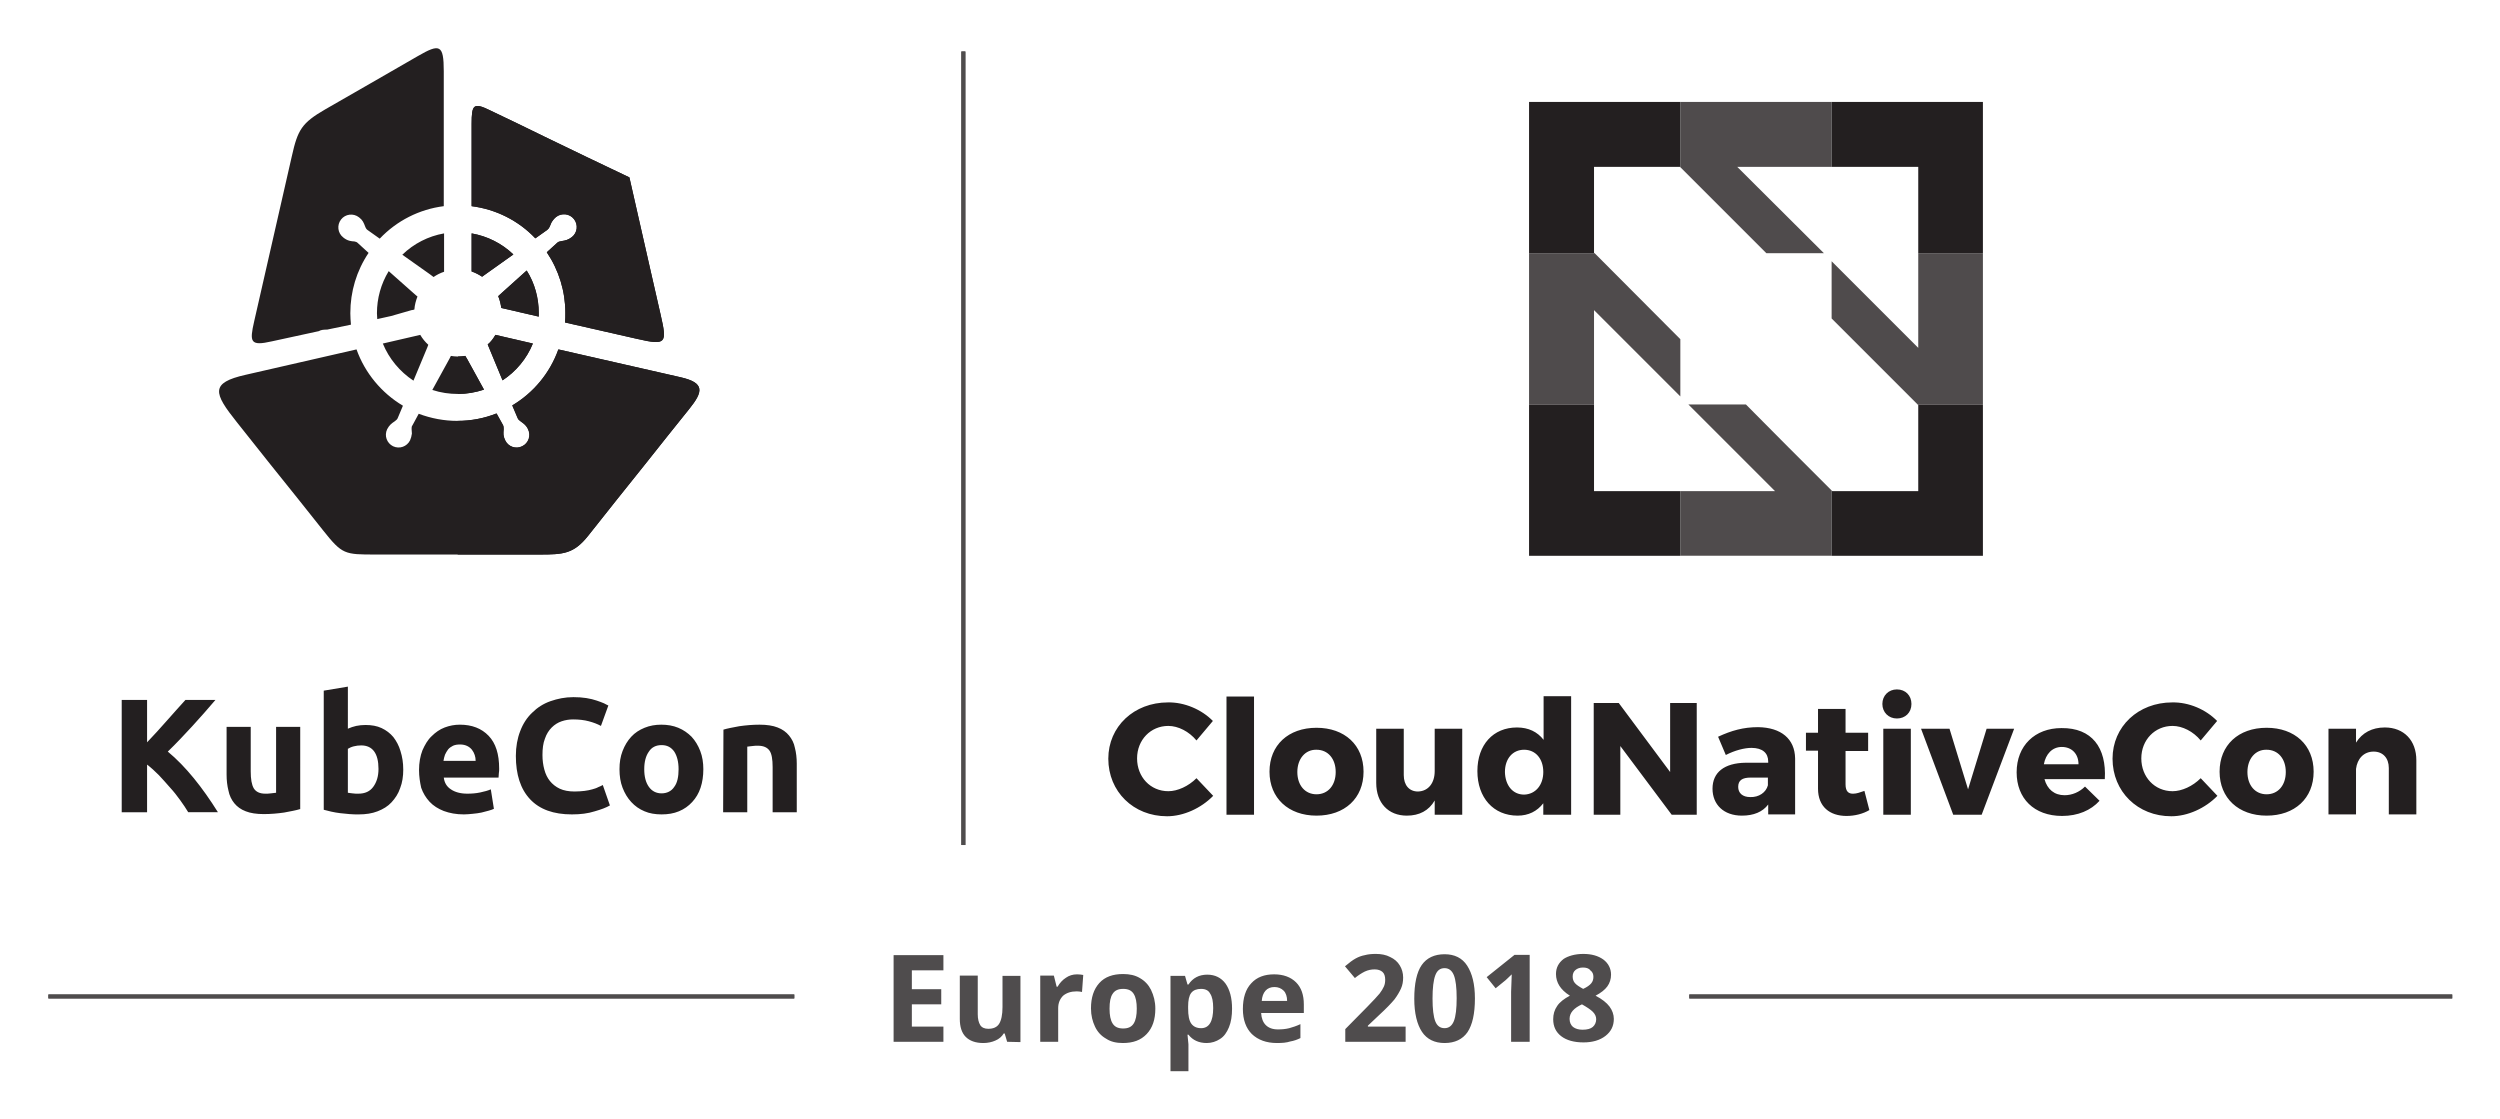 <svg xmlns="http://www.w3.org/2000/svg" role="img" xmlns:xlink="http://www.w3.org/1999/xlink" viewBox="-8.54 -10.54 808.08 361.58"><style>svg {enable-background:new 0 0 792 340.5}</style><style>.st0{opacity:.8}.st1{fill:#231f20}</style><g class="st0"><path id="SVGID_1_" d="M537.5 310.9h246.6v1.3H537.5z" class="st1"/><defs><path id="SVGID_2_" d="M537.5 310.9h246.6v1.3H537.5z"/></defs><clipPath id="SVGID_4_"><use overflow="visible" xlink:href="#SVGID_2_"/></clipPath><path fill="#231f20" d="M537.5 310.9h246.6v1.3H537.5z" clip-path="url(#SVGID_4_)"/></g><g class="st0"><path id="SVGID_3_" d="M7.1 310.9h241.1v1.3H7.1z" class="st1"/><defs><path id="SVGID_6_" d="M7.1 310.9h241.1v1.3H7.1z"/></defs><clipPath id="SVGID_7_"><use overflow="visible" xlink:href="#SVGID_6_"/></clipPath><path fill="#231f20" d="M7.1 310.9h241.1v1.3H7.1z" clip-path="url(#SVGID_7_)"/></g><path d="M225.3 225.3c1.3-.4 3-.7 5.1-1.1 2.1-.3 4.3-.5 6.6-.5s4.3.3 5.8.9c1.6.6 2.8 1.5 3.7 2.6s1.6 2.4 1.9 4c.4 1.5.6 3.3.6 5.1V252h-7.8v-14.6c0-2.5-.3-4.3-1-5.3s-1.9-1.6-3.7-1.6c-.6 0-1.2 0-1.8.1s-1.2.1-1.7.2V252h-7.8l.1-26.7zm-14.5 12.8c0-2.4-.5-4.3-1.4-5.7-1-1.4-2.3-2.1-4.1-2.1s-3.2.7-4.1 2.1c-1 1.4-1.5 3.3-1.5 5.7s.5 4.3 1.5 5.7 2.4 2.1 4.1 2.1 3.2-.7 4.1-2.1c1-1.3 1.4-3.3 1.4-5.7m8 0c0 2.2-.3 4.2-.9 6-.6 1.8-1.5 3.3-2.7 4.6s-2.6 2.3-4.3 3-3.5 1-5.6 1c-2 0-3.9-.3-5.5-1-1.7-.7-3.1-1.7-4.3-3s-2.1-2.8-2.8-4.6-1-3.8-1-6 .3-4.1 1-5.9c.7-1.8 1.6-3.3 2.8-4.6s2.6-2.2 4.3-2.9 3.5-1 5.4-1c2 0 3.8.3 5.5 1s3.1 1.7 4.3 2.9c1.2 1.3 2.1 2.8 2.8 4.6.7 1.8 1 3.8 1 5.9m-42.5 14.6c-5.9 0-10.4-1.6-13.5-4.9-3.1-3.3-4.6-8-4.6-14 0-3 .5-5.7 1.4-8 .9-2.4 2.2-4.4 3.9-6 1.6-1.6 3.6-2.9 5.9-3.7 2.3-.8 4.7-1.3 7.4-1.3 1.5 0 2.9.1 4.2.3s2.4.5 3.3.8c.9.3 1.7.6 2.4.9.6.3 1.1.6 1.4.7l-2.4 6.6c-1.1-.6-2.4-1.1-3.9-1.5s-3.2-.6-5.1-.6c-1.3 0-2.5.2-3.7.6-1.2.4-2.3 1.1-3.2 2s-1.7 2.1-2.2 3.6c-.6 1.5-.8 3.3-.8 5.3 0 1.7.2 3.2.6 4.7.4 1.5 1 2.7 1.8 3.7s1.9 1.9 3.2 2.5 2.9.9 4.8.9c1.2 0 2.3-.1 3.2-.2.9-.1 1.8-.3 2.5-.5s1.4-.4 1.9-.7c.6-.2 1.1-.5 1.5-.7l2.3 6.6c-1.2.7-2.8 1.3-4.9 1.9-2.2.7-4.6 1-7.4 1m-31.1-17.3c0-.7-.1-1.3-.3-1.9-.2-.6-.5-1.2-.9-1.7s-.9-.9-1.5-1.2-1.4-.5-2.3-.5c-.9 0-1.6.1-2.3.4-.6.3-1.2.7-1.6 1.2-.4.5-.7 1.1-1 1.7-.2.6-.4 1.3-.5 2h10.4zm-18.3 3c0-2.4.4-4.6 1.1-6.4.8-1.8 1.7-3.4 3-4.6 1.2-1.2 2.6-2.2 4.2-2.8 1.6-.6 3.2-.9 4.9-.9 3.9 0 7 1.2 9.3 3.6 2.3 2.4 3.4 5.9 3.4 10.6 0 .5 0 1-.1 1.5 0 .5-.1 1-.1 1.4h-17.7c.2 1.6.9 2.9 2.3 3.8 1.3.9 3.1 1.4 5.3 1.4 1.4 0 2.8-.1 4.2-.4 1.4-.3 2.5-.6 3.4-1l1 6.3c-.4.2-1 .4-1.7.6-.7.2-1.5.4-2.3.6-.9.2-1.8.3-2.8.4-1 .1-2 .2-2.9.2-2.5 0-4.6-.4-6.5-1.1-1.8-.7-3.4-1.7-4.6-3-1.2-1.3-2.1-2.8-2.7-4.5-.4-1.8-.7-3.7-.7-5.7m-5.1-.2c0 2.2-.3 4.2-1 6-.6 1.8-1.6 3.3-2.8 4.6-1.2 1.3-2.7 2.2-4.5 2.9s-3.8 1-6.1 1c-.9 0-1.9 0-3-.1l-3-.3c-1-.1-1.9-.3-2.9-.5-.9-.2-1.7-.4-2.4-.6v-38.5l7.8-1.3V225c.9-.4 1.8-.7 2.7-.9.9-.2 2-.3 3-.3 2 0 3.7.3 5.2 1s2.8 1.7 3.8 2.9c1 1.3 1.8 2.8 2.3 4.5.6 1.9.9 3.8.9 6m-8-.2c0-5-1.9-7.6-5.6-7.6-.8 0-1.6.1-2.4.3s-1.4.5-1.9.8v14.2c.4.1.9.1 1.5.2s1.2.1 1.9.1c2.1 0 3.7-.7 4.8-2.2 1.1-1.5 1.7-3.4 1.7-5.8m-25.4 13c-1.3.4-3 .7-5.1 1.1-2.1.3-4.3.5-6.6.5s-4.3-.3-5.8-.9c-1.6-.6-2.8-1.5-3.7-2.6-.9-1.1-1.6-2.5-1.9-4.1-.4-1.6-.6-3.3-.6-5.2v-15.4h7.8v14.4c0 2.5.3 4.3 1 5.5.7 1.1 1.9 1.7 3.7 1.7.6 0 1.2 0 1.8-.1.6-.1 1.2-.1 1.7-.2v-21.3h7.8V251h-.1zm-36.1 1c-.7-1.2-1.6-2.5-2.6-3.9s-2.1-2.8-3.3-4.1c-1.2-1.4-2.4-2.7-3.6-4-1.3-1.3-2.5-2.4-3.8-3.4V252h-8.2v-36.3H39v13.7c2.1-2.2 4.3-4.6 6.4-7 2.1-2.4 4.2-4.7 6-6.7h9.7c-2.5 2.9-5 5.8-7.5 8.5s-5.1 5.5-7.9 8.2c2.9 2.4 5.7 5.3 8.4 8.6s5.3 7 7.8 11h-9.6zm65.6-160.4l-4.5 1c0-.6-.1-1.3-.1-1.9 0-4.8 1.3-9.5 3.8-13.6l8.8 7.8c.2.1.3.3.5.4-.5 1.3-.9 2.7-1 4.2-.3.1-.6.2-.9.2l-6.6 1.9zM135 64.9v12.4c-1.2.4-2.4 1-3.4 1.7l-1.2-.9-8.9-6.3c3.7-3.6 8.4-6 13.5-6.9M73.6 93.4c4.3-18.8 7.9-34.7 12.2-53.5 1.9-8.5 3.2-10.7 10.8-15.1 10.6-6.1 18.5-10.6 29.9-17.2 7.1-4.1 8.4-3.8 8.4 4.9v43.6c-7.9 1-15.2 4.7-20.7 10.5l-3.8-2.7c-.5-.3-.7-.7-.9-1.2-.5-1.3-.8-2.1-2-3-1.8-1.4-4.4-1.1-5.8.7s-1.1 4.4.7 5.8c.6.5 1.3.9 2.1 1.1.5.1 1 .2 1.5.2.5.1.8.2 1.1.5l3.5 3.2c-3.9 5.8-5.9 12.5-5.9 19.5 0 1.2.1 2.5.2 3.7L97.2 96c-.5 0-1 0-1.6.1-.4.1-.8.2-1.1.4-5 1.1-10.1 2.2-15.2 3.3-7 1.6-7.2.2-5.7-6.4m70.3-16.2V64.9c5.1.9 9.7 3.2 13.5 6.8l-9.7 6.9c-.1.1-.3.2-.4.3-1.1-.7-2.2-1.3-3.4-1.7m21.7 14.6L153.5 89c-.2-1.3-.5-2.6-1-3.8l.3-.3 8.9-8c2.6 4.1 3.9 8.9 3.9 13.7v1.2m-15.8-66.7c6.5 3.1 11.3 5.4 17.8 8.6 9.1 4.4 18.2 8.8 27.3 13.1 2.2 9.8 4.5 19.7 6.7 29.5 1.3 5.9 2.1 9 3.4 14.9 2.1 9.2 1.9 10-7.6 7.8l-23.3-5.3c.1-1 .1-2 .1-3.1 0-7-2.1-13.8-6-19.6l3.3-3c.4-.4.8-.5 1.4-.6 1.4-.2 2.2-.4 3.4-1.3 1.8-1.4 2.1-4 .7-5.8-1.4-1.8-4-2.1-5.8-.7-.6.5-1.1 1.1-1.5 1.8-.2.5-.4.9-.6 1.4-.2.4-.4.7-.8 1l-3.8 2.7c-5.5-5.8-12.8-9.4-20.6-10.4V29.5c0-6.2.6-7 5.9-4.4m-8 79.4c-.8.1-1.6.2-2.4.2-.8 0-1.5-.1-2.2-.2-.1.3-.3.5-.4.8l-5.6 10.2c2.7.9 5.5 1.3 8.3 1.3 2.9 0 5.7-.5 8.4-1.4l-5.5-10c-.3-.3-.4-.6-.6-.9m9.8-6.8l12.1 2.8c-2 4.9-5.4 9-9.8 11.9l-4.8-11.6c1-.8 1.8-1.9 2.5-3.1m-36.4 2.8l12.1-2.8c.7 1.2 1.6 2.3 2.6 3.2-.1.3-.2.5-.3.8l-4.5 10.8c-4.4-2.9-7.9-7.1-9.9-12m99 21.2c-5.8 7.2-8.4 10.5-14.2 17.8-6.6 8.2-11.9 14.9-18.4 23.1-4.7 5.9-8 6.1-15.8 6.1h-52.9c-10.1 0-10.8 0-17-7.8-6.1-7.7-10.9-13.7-17.1-21.4-4.8-6-6-7.6-10.8-13.6-7.5-9.4-8.7-12.7 2.9-15.3l35.8-8.2c2.7 7.6 8.1 14.1 15 18.2l-1.6 3.8c-.2.6-.5.8-1 1.2-1.2.8-1.8 1.3-2.5 2.6-1 2.1-.1 4.5 1.9 5.5 2.1 1 4.5.1 5.5-1.9.3-.7.5-1.4.6-2.2 0-.5-.1-1-.1-1.5s0-.8.3-1.2l2-3.7c4 1.5 8.2 2.3 12.5 2.3s8.6-.8 12.6-2.4l2 3.6c.3.5.3.9.3 1.5-.1 1.4-.2 2.2.5 3.6 1 2.1 3.5 2.9 5.5 1.9 2.1-1 2.9-3.5 1.9-5.5-.3-.7-.8-1.3-1.4-1.8l-1.2-.9c-.4-.3-.6-.5-.8-1l-1.7-4c6.9-4.1 12.2-10.5 14.9-18.1l39.5 9c7.9 1.8 7.4 4.6 2.8 10.3" class="st1"/><path d="M143.9 77.2V64.9c5.1.9 9.7 3.2 13.5 6.8l-9.7 6.9c-.1.1-.3.2-.4.3-1.1-.7-2.2-1.3-3.4-1.7m21.7 14.6L153.5 89c-.2-1.3-.5-2.6-1-3.8l.3-.3 8.9-8c2.6 4.1 3.9 8.9 3.9 13.7v1.2m-15.8-66.7c6.5 3.1 11.3 5.4 17.8 8.6 9.1 4.4 18.2 8.8 27.3 13.1 2.2 9.8 4.5 19.7 6.7 29.5 1.3 5.9 2.1 9 3.4 14.9 2.1 9.2 1.9 10-7.6 7.8l-23.3-5.3c.1-1 .1-2 .1-3.1 0-7-2.1-13.8-6-19.6l3.3-3c.4-.4.8-.5 1.4-.6 1.4-.2 2.2-.4 3.4-1.3 1.8-1.4 2.1-4 .7-5.8-1.4-1.8-4-2.1-5.8-.7-.6.5-1.1 1.1-1.5 1.8-.2.5-.4.9-.6 1.4-.2.4-.4.7-.8 1l-3.8 2.7c-5.5-5.8-12.8-9.4-20.6-10.4V29.5c0-6.2.6-7 5.9-4.4m1.8 72.6l12.1 2.8c-2 4.9-5.4 9-9.8 11.9l-4.8-11.6c1-.8 1.8-1.9 2.5-3.1m-12.1 19.1v-12.1c.8 0 1.6-.1 2.4-.2.2.3.3.6.5.9l5.5 10c-2.8.9-5.6 1.4-8.4 1.4m74.7 4.9c-5.8 7.2-8.4 10.5-14.2 17.8-6.6 8.2-11.9 14.9-18.4 23.1-4.7 5.9-8 6.1-15.8 6.1h-26.4v-43.2c4.3 0 8.6-.8 12.6-2.4l2 3.6c.3.5.3.9.3 1.5-.1 1.4-.2 2.2.5 3.6 1 2.1 3.5 2.9 5.5 1.9 2.1-1 2.9-3.5 1.9-5.5-.3-.7-.8-1.3-1.4-1.8l-1.2-.9c-.4-.3-.6-.5-.8-1l-1.7-4c6.9-4.1 12.2-10.5 14.9-18.1l39.5 9c7.8 1.8 7.3 4.6 2.7 10.3m292.5-1.5h-21v48.9h48.9v-20.9h-27.9zm104.8.2v27.8h-27.8l-.2-.2v21.1h48.9v-48.9h-21.1zM485.7 71.3h21.2l-.2-.1V43.4h27.8l.1.1V22.4h-48.9zm97.8-48.9v21h28v27.9h20.9V22.4z" class="st1"/><path fill="#231f20" d="M581 71.3l-28-27.9h30.5v-21h-48.9v21.1l27.8 27.8zm-25.2 48.9h-18.6l23.2 23.2 4.8 4.8h-30.6v20.9h48.9V148l-13.9-13.9zm55.7-48.9v30.6l-4.8-4.8-23.2-23.2v18.5l13.9 13.9 13.9 13.9h21.1V71.3zm-76.9 27.8l-27.7-27.8h-21.2v48.9h21V89.7l27.9 27.9z" opacity=".8"/><path d="M383.5 222.5l-5.3 6.3c-2.4-2.9-5.9-4.7-9.1-4.7-5.7 0-10.1 4.5-10.1 10.5s4.3 10.6 10.1 10.6c3 0 6.5-1.6 9.1-4.2l5.4 5.7c-3.9 4-9.6 6.6-14.9 6.6-10.9 0-19-8-19-18.6 0-10.4 8.3-18.2 19.3-18.2 5.3-.1 10.9 2.3 14.5 6zm4.4 30.3v-38.2h8.9v38.2h-8.9zm44.3-13.9c0 8.6-6.1 14.2-15.2 14.2s-15.2-5.7-15.2-14.2c0-8.6 6.1-14.2 15.2-14.2s15.2 5.6 15.2 14.2zm-21.4.1c0 4.3 2.5 7.2 6.2 7.2s6.2-2.9 6.2-7.2-2.5-7.2-6.2-7.2c-3.6-.1-6.2 2.9-6.2 7.2zm53.3 13.8h-8.9v-4.6c-1.9 3.3-5 4.9-9 4.9-6 0-9.9-4.1-9.9-10.6V225h8.9v15c0 3.3 1.8 5.3 4.6 5.3 3.4-.1 5.4-2.8 5.4-6.6V225h8.9v27.8zm35.1 0h-8.9v-3.7c-2 2.6-4.8 4-8.3 4-7.8 0-13-5.8-13-14.4 0-8.5 5.1-14.1 12.8-14.1 3.7 0 6.6 1.4 8.6 4v-14.1h8.9v38.3h-.1zm-8.9-13.8c0-4.3-2.5-7.2-6.2-7.2s-6.2 2.9-6.2 7.2c.1 4.3 2.5 7.3 6.2 7.3 3.7-.1 6.2-3.1 6.2-7.3zm41.5 13.8l-16.6-22.2v22.2h-8.6v-36.1h8.1l16.6 22.3v-22.3h8.6v36.1h-8.1zm39.9-18.2v18.1H563v-3.2c-1.8 2.4-4.7 3.6-8.5 3.6-5.9 0-9.5-3.6-9.5-8.7 0-5.3 3.8-8.3 10.7-8.4h7.3v-.4c0-2.7-1.8-4.4-5.4-4.4-2.3 0-5.4.8-8.3 2.3l-2.5-5.9c4.3-2 8.2-3.1 12.9-3.1 7.5.1 11.9 3.8 12 10.1zm-8.8 8.7v-2.5h-5.6c-2.7 0-4 .9-4 3 0 2 1.4 3.3 3.9 3.3 2.8.1 5.1-1.5 5.7-3.8zm32.8 8c-2 1.2-4.7 1.9-7.4 1.9-5.4 0-9.2-3-9.2-8.8v-12.3h-3.9v-5.8h3.9v-7.7h8.9v7.7h7.3v5.9H588V243c0 2.2.9 3.1 2.6 3 .9 0 2.1-.4 3.5-.9l1.6 6.2zm13.6-34.3c0 2.8-2 4.7-4.7 4.7s-4.7-2-4.7-4.7 2-4.7 4.7-4.7c2.8 0 4.7 2 4.7 4.7zm-9.1 35.8V225h8.9v27.8h-8.9zm22.6 0L612.4 225h9.2l6 19.6 6-19.6h8.9L632 252.8h-9.2zm49-11.5h-19.5c.9 3.3 3.2 5.2 6.5 5.2 2.4 0 4.8-1 6.6-2.8l4.7 4.6c-2.8 3.1-7 4.9-12.1 4.9-9.1 0-14.7-5.7-14.7-14.1 0-8.6 5.9-14.3 14.5-14.3 9.8-.1 14.6 6.3 14 16.5zm-8.5-4.8c0-3.4-2.2-5.6-5.4-5.6-3.1 0-5.2 2.3-5.8 5.6h11.2zm44.8-14l-5.3 6.3c-2.4-2.9-5.9-4.7-9.1-4.7-5.7 0-10.1 4.5-10.1 10.5s4.3 10.6 10.1 10.6c3 0 6.5-1.6 9.1-4.2l5.4 5.7c-3.9 4-9.6 6.6-14.9 6.6-10.9 0-19-8-19-18.6 0-10.4 8.3-18.2 19.3-18.2 5.4-.1 10.9 2.3 14.5 6zm31.2 16.4c0 8.6-6.1 14.2-15.2 14.2s-15.2-5.7-15.2-14.2c0-8.6 6.1-14.2 15.2-14.2s15.2 5.6 15.2 14.2zm-21.4.1c0 4.3 2.5 7.2 6.2 7.2s6.2-2.9 6.2-7.2-2.5-7.2-6.2-7.2c-3.6-.1-6.2 2.9-6.2 7.2zm54.6-3.8v17.5h-8.9v-15c0-3.2-1.9-5.3-4.9-5.3-3.2 0-5.3 2.3-5.7 5.6v14.7h-8.9V225h8.9v4.5c2-3.2 5.2-4.9 9.3-4.9 6.2 0 10.2 4.2 10.2 10.6z" class="st1"/><g class="st0"><path id="SVGID_5_" d="M302.2 6.1h1.3v256.5h-1.3z" class="st1"/><defs><path id="SVGID_8_" d="M302.2 6.1h1.3v256.5h-1.3z"/></defs><clipPath id="SVGID_9_"><use overflow="visible" xlink:href="#SVGID_8_"/></clipPath><path fill="#231f20" d="M302.2 6.1h1.3v256.5h-1.3z" clip-path="url(#SVGID_9_)"/></g><g class="st0"><path d="M296.4 326.2h-16.1v-28h16.1v4.9h-10.2v6.1h9.5v4.9h-9.5v7.2h10.2v4.9zm20.6 0l-.8-2.7h-.3c-.6 1-1.5 1.8-2.7 2.3-1.1.5-2.5.8-3.9.8-2.5 0-4.4-.7-5.7-2-1.3-1.3-1.9-3.3-1.9-5.8v-14h5.8v12.5c0 1.5.3 2.7.8 3.5s1.4 1.2 2.6 1.2c1.6 0 2.8-.5 3.5-1.6s1.1-2.9 1.1-5.4v-10.1h5.8v21.4l-4.3-.1zm22.6-21.8c.8 0 1.4.1 2 .2l-.4 5.5c-.5-.1-1-.2-1.7-.2-1.9 0-3.3.5-4.4 1.4-1 1-1.6 2.3-1.6 4v10.9h-5.8v-21.4h4.4l.9 3.6h.3c.7-1.2 1.6-2.2 2.7-2.9 1-.7 2.2-1.1 3.6-1.1zm25.3 11.1c0 3.5-.9 6.2-2.8 8.2s-4.4 2.9-7.7 2.9c-2.1 0-3.9-.4-5.4-1.4-1.6-.9-2.8-2.2-3.6-3.9-.8-1.7-1.3-3.6-1.3-5.9 0-3.5.9-6.2 2.7-8.2s4.4-2.9 7.7-2.9c2.1 0 3.9.4 5.4 1.3 1.6.9 2.8 2.2 3.6 3.8.9 1.9 1.4 3.8 1.4 6.1zm-14.8 0c0 2.1.3 3.7 1 4.8.7 1.1 1.8 1.6 3.4 1.6s2.7-.5 3.4-1.6c.7-1.1 1-2.7 1-4.8 0-2.1-.3-3.7-1-4.8-.7-1.1-1.8-1.6-3.4-1.6s-2.7.5-3.4 1.6c-.7 1-1 2.6-1 4.8zm31.4 11.1c-2.5 0-4.5-.9-5.9-2.7h-.3c.2 1.8.3 2.8.3 3.1v8.7h-5.8v-30.8h4.7l.8 2.8h.3c1.4-2.1 3.4-3.2 6.1-3.2 2.5 0 4.5 1 5.9 2.9 1.4 2 2.1 4.7 2.1 8.1 0 2.3-.3 4.3-1 6s-1.6 3-2.9 3.8c-1.2.8-2.7 1.3-4.3 1.3zm-1.8-17.5c-1.4 0-2.5.4-3.2 1.3s-1 2.4-1 4.4v.6c0 2.3.3 3.9 1 4.9s1.8 1.5 3.2 1.5c2.6 0 3.9-2.2 3.9-6.5 0-2.1-.3-3.7-1-4.7-.5-1-1.5-1.5-2.9-1.5zm24.5 17.5c-3.4 0-6.1-1-8.1-2.9-1.9-1.9-2.9-4.6-2.9-8.1 0-3.6.9-6.4 2.7-8.3 1.8-2 4.3-2.9 7.4-2.9 3 0 5.4.9 7.1 2.6s2.5 4.1 2.5 7.1v2.8h-13.8c.1 1.7.6 3 1.5 3.9s2.2 1.4 3.9 1.4c1.3 0 2.5-.1 3.7-.4 1.1-.3 2.3-.7 3.6-1.3v4.5c-1 .5-2.1.9-3.3 1.1-1.2.4-2.6.5-4.3.5zm-.8-18.1c-1.2 0-2.2.4-2.9 1.2-.7.8-1.1 1.9-1.2 3.3h8.2c0-1.4-.4-2.6-1.1-3.3-.8-.8-1.8-1.2-3-1.2zm42.5 17.7h-19.6v-4.1l7-7.1c2.1-2.1 3.4-3.6 4.1-4.4.6-.8 1.1-1.6 1.4-2.3.3-.7.4-1.4.4-2.2 0-1.1-.3-2-.9-2.5s-1.4-.8-2.5-.8-2.1.2-3.2.7c-1 .5-2.1 1.2-3.2 2.1l-3.2-3.8c1.4-1.2 2.5-2 3.4-2.5s1.9-.9 3-1.1c1.1-.3 2.3-.4 3.6-.4 1.7 0 3.3.3 4.6 1 1.3.6 2.4 1.5 3.1 2.7.7 1.1 1.1 2.5 1.1 3.9 0 1.3-.2 2.5-.7 3.6s-1.2 2.3-2.1 3.5c-1 1.2-2.6 2.9-5 5.1l-3.6 3.4v.3h12.2v4.9h.1zm22.3-14c0 4.9-.8 8.5-2.4 10.9-1.6 2.3-4.1 3.5-7.4 3.5-3.2 0-5.7-1.2-7.3-3.6-1.6-2.4-2.5-6-2.5-10.7 0-4.9.8-8.6 2.4-10.9s4.1-3.5 7.4-3.5c3.2 0 5.7 1.2 7.3 3.7s2.5 5.9 2.5 10.6zm-13.7 0c0 3.4.3 5.9.9 7.4s1.6 2.2 3 2.2 2.4-.8 3-2.3.9-4 .9-7.4-.3-5.9-.9-7.4-1.6-2.3-3-2.3-2.4.7-3 2.3c-.6 1.6-.9 4.1-.9 7.5zm31.3 14h-5.9V310l.1-2.7.1-2.9c-1 1-1.7 1.6-2 1.9l-3.2 2.6-2.9-3.6 9-7.2h4.9v28.1h-.1zm17.4-28.4c2.7 0 4.8.6 6.5 1.8 1.6 1.2 2.5 2.9 2.5 4.9 0 1.4-.4 2.7-1.2 3.8-.8 1.1-2.1 2.1-3.8 3 2.1 1.1 3.6 2.3 4.5 3.5.9 1.2 1.4 2.6 1.4 4 0 2.3-.9 4.1-2.7 5.5s-4.2 2.1-7.1 2.1c-3.1 0-5.5-.7-7.2-2s-2.6-3.1-2.6-5.5c0-1.6.4-3 1.3-4.3.8-1.2 2.2-2.3 4.1-3.3-1.6-1-2.7-2.1-3.4-3.2-.7-1.1-1.1-2.4-1.1-3.8 0-2 .8-3.6 2.5-4.9 1.4-.9 3.6-1.6 6.3-1.6zm-4.4 21c0 1.1.4 2 1.1 2.6.8.6 1.8.9 3.1.9 1.5 0 2.6-.3 3.3-.9.7-.6 1.1-1.5 1.1-2.5 0-.9-.4-1.7-1.1-2.4-.7-.7-1.9-1.5-3.5-2.4-2.6 1.2-4 2.7-4 4.7zm4.3-16.6c-1 0-1.8.3-2.4.8s-.9 1.2-.9 2.1c0 .8.2 1.5.7 2.1s1.4 1.2 2.7 1.9c1.3-.6 2.1-1.2 2.6-1.8.5-.6.7-1.3.7-2.1 0-.9-.3-1.6-1-2.1-.5-.7-1.4-.9-2.4-.9z" class="st1"/></g></svg>